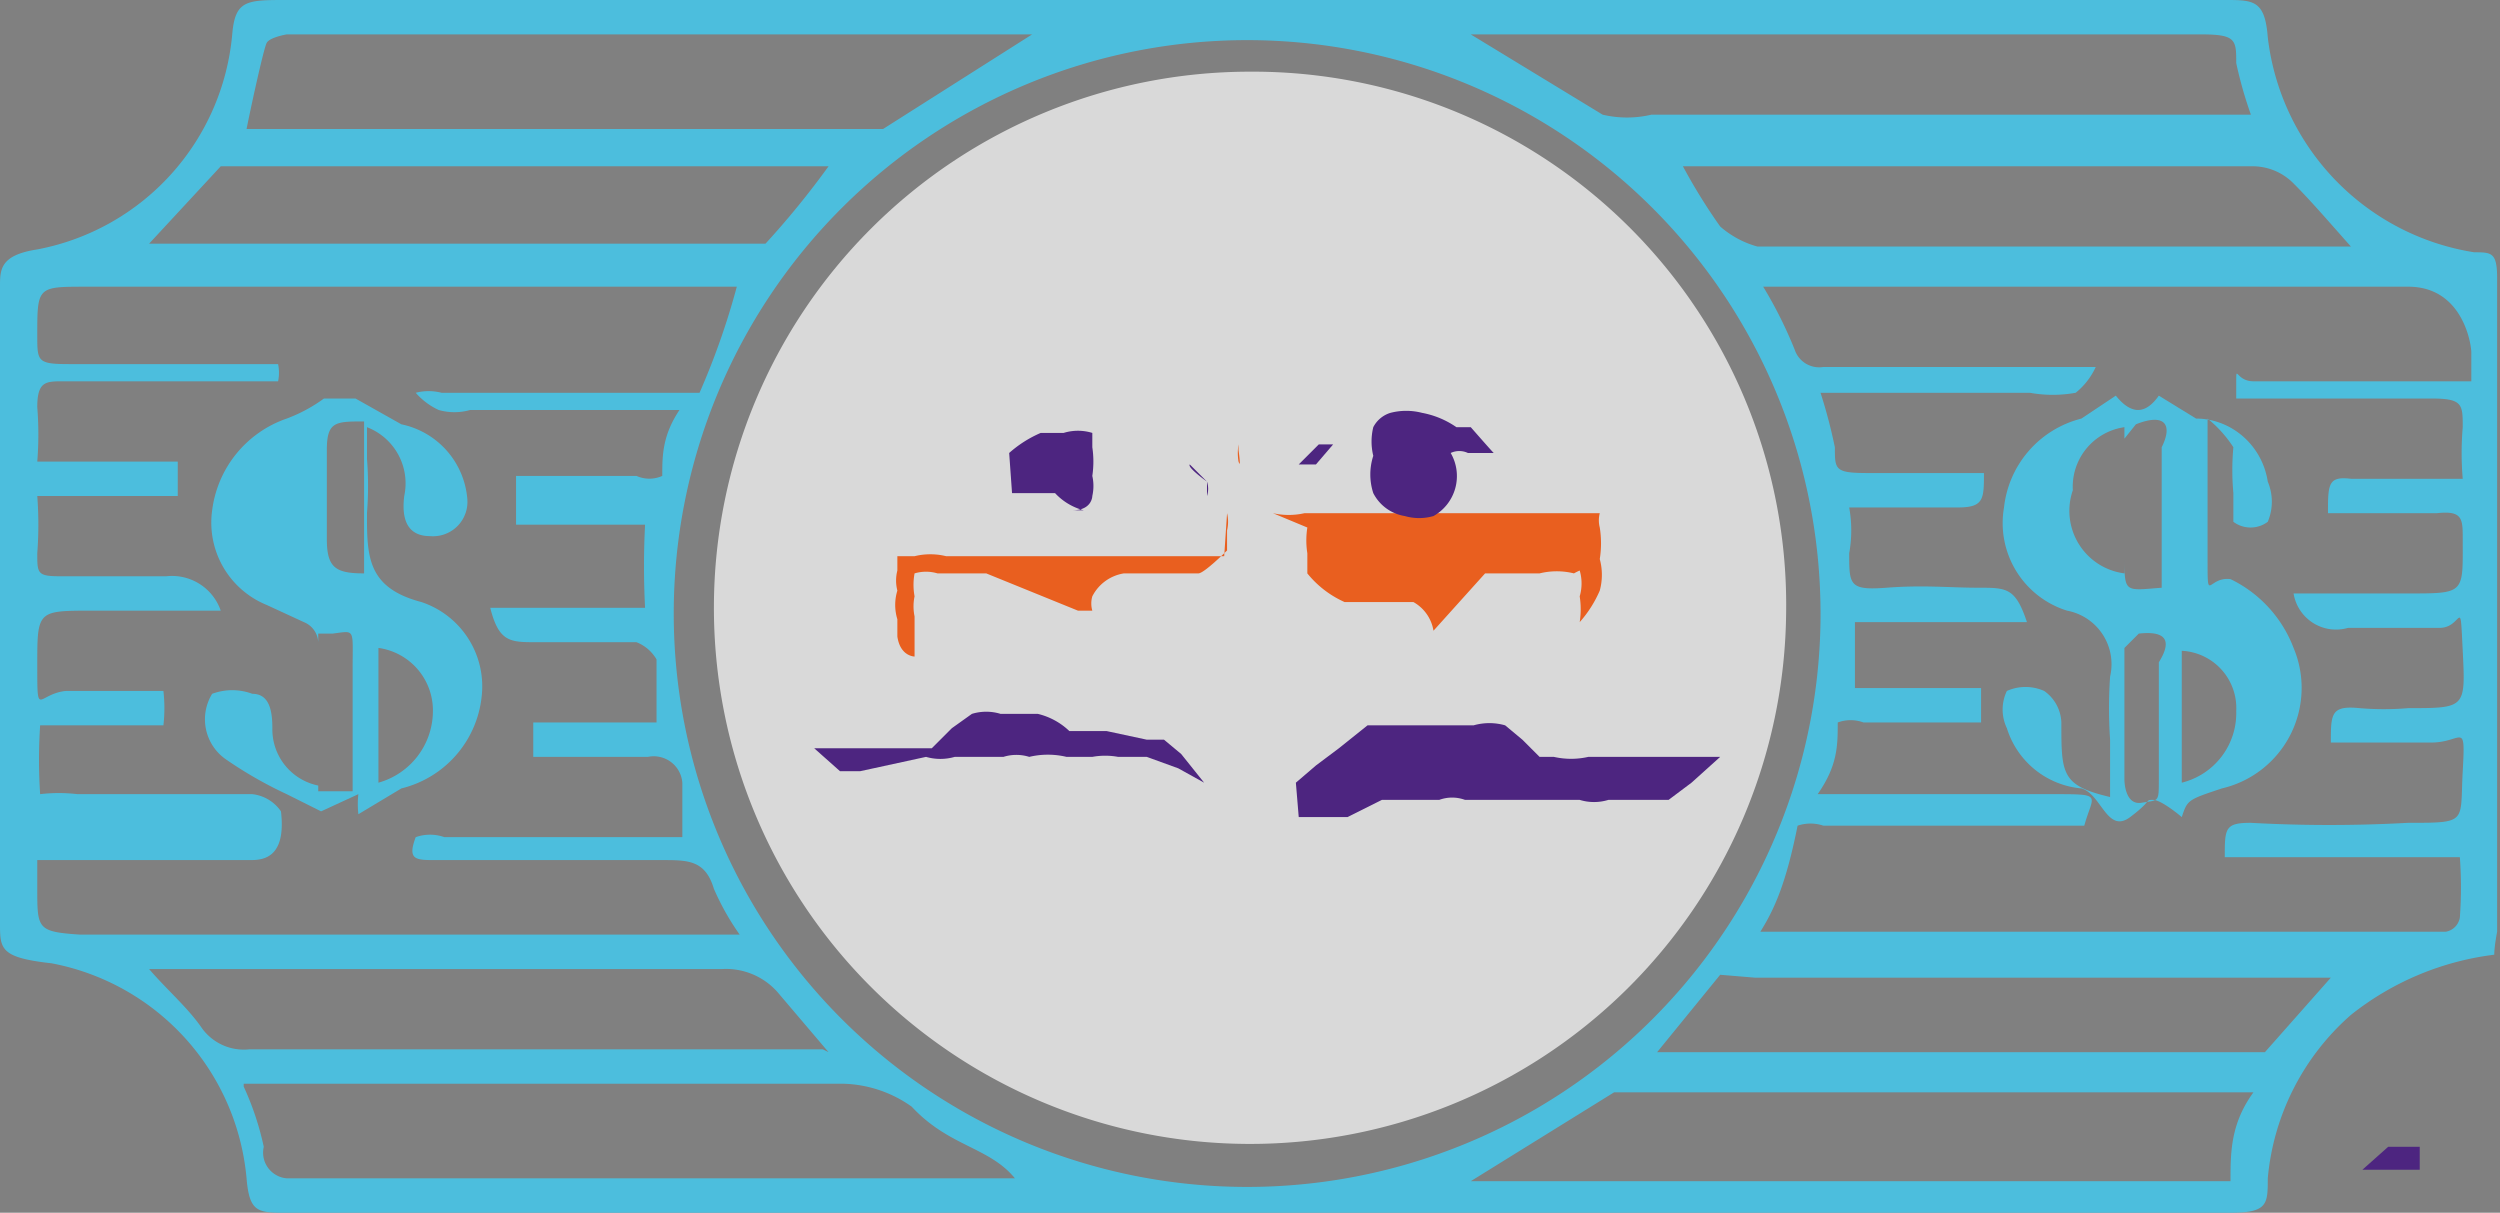 <svg xmlns="http://www.w3.org/2000/svg" viewBox="0 0 8.72 4.23"><rect x="0" y="0" width="8.72" height="4.23" fill="#808080" stroke="none"/><defs><style>.cls-1{fill:#4cbedd;}.cls-2{fill:#fff;opacity:0.7;}.cls-3{fill:#e95f1f;}.cls-3,.cls-4{fill-rule:evenodd;}.cls-4{fill:#4d2580;}</style></defs><title>Fichier 1</title><g id="Calque_2" data-name="Calque 2"><g id="Calque_1-2" data-name="Calque 1"><path class="cls-1" d="M8.7,3.33a1,1,0,0,0-.5.21.86.86,0,0,0-.29.57c0,.09,0,.12-.13.12H1c-.1,0-.13,0-.14-.12a.84.84,0,0,0-.68-.75C0,3.34,0,3.31,0,3.22,0,2.49,0,1.76,0,1,0,.94,0,.89.13.87A.84.84,0,0,0,.81.12C.82,0,.86,0,1,0H7.76c.1,0,.14,0,.15.13a.86.86,0,0,0,.72.75c.06,0,.08,0,.08.09V3.25S8.7,3.3,8.7,3.33ZM6.14,3.25H8.4l.13,0a.06.06,0,0,0,.05-.05,1.46,1.46,0,0,0,0-.21H7.76c0-.1,0-.12.09-.12a5,5,0,0,0,.55,0c.21,0,.18,0,.19-.18s0-.1-.11-.1H8.13c0-.1,0-.13.1-.12a1,1,0,0,0,.17,0c.2,0,.2,0,.19-.2s0-.08-.08-.08-.22,0-.32,0A.15.15,0,0,1,8,2.07H8.4c.2,0,.19,0,.19-.19,0-.07,0-.1-.09-.09H8.12c0-.1,0-.13.08-.12h.39a1.07,1.07,0,0,1,0-.18c0-.08,0-.1-.11-.1H7.93l-.13,0s0,0,0-.06,0,0,.06,0h.76s0-.07,0-.1S8.59,1,8.4,1H6.15a1.5,1.5,0,0,1,.11.22.09.09,0,0,0,.1.06h.95a.25.25,0,0,1-.07.09.45.45,0,0,1-.16,0H6.35a1.8,1.8,0,0,1,.05.19c0,.08,0,.09.12.09h.4c0,.09,0,.12-.09.12s-.25,0-.38,0a.45.45,0,0,1,0,.16c0,.11,0,.13.13.12s.22,0,.32,0,.13,0,.17.12H6.54s-.07,0-.07,0,0,.15,0,.23h.44v.12H6.5a.13.13,0,0,0-.09,0c0,.08,0,.15-.07.25h.28c.18,0,.36,0,.54,0s.14,0,.11.11H6.36a.14.14,0,0,0-.09,0C6.23,3.08,6.19,3.17,6.14,3.25ZM.13,3V3.1c0,.14,0,.15.15.16h2.3a.89.89,0,0,1-.09-.16C2.46,3,2.4,3,2.31,3,2,3,1.78,3,1.52,3c-.07,0-.1,0-.07-.08a.15.15,0,0,1,.1,0c.23,0,.46,0,.7,0h.13c0-.08,0-.13,0-.19a.1.1,0,0,0-.12-.09h-.4c0-.05,0-.08,0-.12h.43c0-.09,0-.15,0-.22a.14.14,0,0,0-.07-.06H1.87c-.09,0-.13,0-.16-.12h.54a2.83,2.83,0,0,1,0-.29H1.8V1.66h.42a.11.11,0,0,0,.09,0c0-.07,0-.14.06-.23H1.64a.2.2,0,0,1-.11,0,.24.24,0,0,1-.08-.06.18.18,0,0,1,.09,0h.8s.09,0,.1,0A2.6,2.6,0,0,0,2.57,1H.3c-.17,0-.17,0-.17.17h0c0,.09,0,.1.11.1H.9s0,0,.07,0a.15.15,0,0,1,0,.06l-.13,0H.22c-.06,0-.09,0-.09.09a1.2,1.2,0,0,1,0,.19H.62s0,.08,0,.12H.13a1.33,1.33,0,0,1,0,.2c0,.07,0,.08.08.08H.58a.18.18,0,0,1,.19.12H.32c-.19,0-.19,0-.19.19s0,.1.1.09H.57a.53.53,0,0,1,0,.12H.21s-.07,0-.07,0a1.85,1.85,0,0,0,0,.24.56.56,0,0,1,.13,0c.2,0,.41,0,.61,0a.14.14,0,0,1,.1.06C1,3,.91,3,.87,3,.63,3,.39,3,.13,3Zm6.22-.86a2,2,0,1,0-2,2A2,2,0,0,0,6.35,2.12ZM.85,3.79A1,1,0,0,1,.92,4,.09.09,0,0,0,1,4.11H3.54l0,0C3.45,4,3.31,4,3.18,3.86a.43.43,0,0,0-.24-.08H.85ZM3.6.12H1S.94.13.93.15.88.35.86.45H3.08Zm1.53,4H7.78c0-.1,0-.2.08-.31H7.81q-1,0-2.1,0H5.63ZM7.87.45A1.44,1.44,0,0,1,7.8.22c0-.08,0-.1-.12-.1H5.13L5.59.4a.37.37,0,0,0,.17,0H7.87Zm-2,.13A2,2,0,0,0,6,.79a.33.33,0,0,0,.13.07H8.2C8.12.77,8.06.7,8,.64A.2.2,0,0,0,7.86.58h-2ZM2.89.58H.77L.52.85H2.6s.06,0,.07,0A3,3,0,0,0,2.89.58Zm0,3.09-.17-.2a.24.24,0,0,0-.2-.09h-2c.06.07.13.13.18.2a.18.18,0,0,0,.17.08h2Zm2.89,0,.05,0h2l.07,0,.23-.26H6.12L6,3.4Z"/><path class="cls-2" d="M4.36.25A1.87,1.87,0,1,0,6.23,2.14,1.86,1.86,0,0,0,4.36.25Z"/><path class="cls-1" d="M7.61,2.85s-.07-.06-.1-.06,0,0-.08.06-.1-.08-.17-.1A.3.3,0,0,1,7,2.54a.15.15,0,0,1,0-.13.16.16,0,0,1,.13,0,.14.14,0,0,1,.06.11c0,.18,0,.22.17.26V2.58a1.62,1.62,0,0,1,0-.22.19.19,0,0,0-.15-.23.32.32,0,0,1-.22-.36.36.36,0,0,1,.27-.31l.12-.08q.08.1.15,0l.13.08c.12,0,.23.09.25.22a.18.18,0,0,1,0,.14.1.1,0,0,1-.12,0s0-.06,0-.1a.88.88,0,0,1,0-.16.43.43,0,0,0-.09-.1h0c0,.17,0,.33,0,.49s0,.06.08.07A.44.44,0,0,1,8,2.26a.36.36,0,0,1-.25.49C7.63,2.79,7.63,2.79,7.61,2.85Zm0-.12a.25.25,0,0,0,.19-.25.2.2,0,0,0-.19-.21ZM7.41,2V1.49a.21.21,0,0,0-.18.22A.22.22,0,0,0,7.41,2Zm0,.26v.46s0,.09.06.08.06,0,.06-.08V2.31C7.58,2.23,7.55,2.2,7.46,2.21Zm0-.73c0,.14,0,.28,0,.41s0,.12.13.11V1.56C7.58,1.48,7.55,1.44,7.45,1.48Z"/><path class="cls-1" d="M1.11,2.74c0-.17,0-.34,0-.5a.08.08,0,0,0-.05-.07L.93,2.11a.31.31,0,0,1-.19-.33A.39.39,0,0,1,1,1.46a.54.54,0,0,0,.13-.07s.06,0,.11,0,0,0,0,0l.16.09a.29.29,0,0,1,.23.26.12.12,0,0,1-.13.13c-.08,0-.1-.06-.09-.14a.21.21,0,0,0-.13-.24V1.6a1.21,1.21,0,0,1,0,.19c0,.15,0,.26.19.31a.31.31,0,0,1,.21.33.37.37,0,0,1-.28.32l-.15.09a.31.31,0,0,1,0-.07l-.13.06L1,2.77a1.43,1.43,0,0,1-.21-.12.17.17,0,0,1-.05-.23.2.2,0,0,1,.14,0c.06,0,.07.06.07.12A.2.2,0,0,0,1.11,2.74Zm0-.53v.55l.12,0c0-.15,0-.29,0-.43S1.24,2.2,1.16,2.21ZM1.27,2V1.47c-.1,0-.13,0-.13.1s0,.21,0,.31S1.17,2,1.27,2Zm.05.73a.26.26,0,0,0,.19-.25.22.22,0,0,0-.19-.22Z"/><path class="cls-3" d="M4.44,1.79h0l0,0a.25.25,0,0,0,.11,0h.43l.12,0,.07,0H5.5l.08,0,0,0a.1.1,0,0,0,0,.05.35.35,0,0,1,0,.11.21.21,0,0,1,0,.11.41.41,0,0,1-.07.11.05.05,0,0,1,0,0h0v0a.29.29,0,0,0,0-.09s0,0,0,0a.16.16,0,0,0,0-.09A.18.18,0,0,0,5.49,2a.25.25,0,0,0-.12,0L5.29,2s0,0,0,0l0,0-.05,0-.06,0s0,0,0,0L5,2.2l0,0H5v0a.14.14,0,0,0-.07-.1l-.08,0H4.69A.35.35,0,0,1,4.56,2l0,0,0-.07a.29.29,0,0,1,0-.09Z"/><path class="cls-3" d="M4.28,1.79a.13.13,0,0,1,0,.06l0,.07S4.2,2,4.18,2l0,0L4.05,2l0,0-.13,0a.15.15,0,0,0-.11.08.09.09,0,0,0,0,.05,0,0,0,0,0,0,0h0l-.05,0,0,0,0,0,0,0,0,0L3.44,2,3.36,2H3.27A.14.14,0,0,0,3.19,2a.22.22,0,0,0,0,.08.17.17,0,0,0,0,.07c0,.05,0,.09,0,.14h0s-.05,0-.06-.07l0,0s0,0,0-.06a.17.17,0,0,1,0-.1.14.14,0,0,1,0-.07l0,0,0-.05,0,0,.06,0a.23.23,0,0,1,.11,0h.12l.12,0h.09l.12,0H4l.13,0,.08,0,0,0,.06,0Z"/><path class="cls-4" d="M4.52,2.73s0,0,0,0l.07-.06.08-.06.1-.08.06,0,0,0,.07,0,.07,0,.07,0h.1a.2.2,0,0,1,.11,0l.06.05.06.06s0,0,.05,0l0,0,0,0a.27.27,0,0,0,.12,0h.06l.06,0h0l.07,0,.06,0,0,0H6s0,0,0,0l-.1.09-.08.06-.07,0-.07,0-.07,0a.17.17,0,0,1-.1,0l-.05,0,0,0,0,0s0,0,0,0l0,0,0,0H5.11a.13.13,0,0,0-.09,0l-.08,0-.12,0-.12.06-.08,0-.09,0Z"/><path class="cls-4" d="M4.2,2.73h0l-.09-.05L4,2.64l-.1,0a.25.25,0,0,0-.09,0l-.09,0a.28.28,0,0,0-.13,0,.15.15,0,0,0-.09,0l-.06,0,0,0a.1.1,0,0,1,0,0l0,0-.05,0a.05.05,0,0,1,0,0l-.06,0a.18.18,0,0,1-.1,0L3,2.69l-.07,0,0,0-.09-.08s0,0,0,0l0,0h0l.08,0,0,0h0l.08,0h.1l.08,0,.07,0a.08.08,0,0,0,0,0l.07-.07,0,0,.07-.05a.17.17,0,0,1,.1,0h.07l.06,0a.24.24,0,0,1,.11.06l0,0,.07,0,.06,0L4,2.58l.06,0,.06.05a.08.08,0,0,1,0,0Z"/><path class="cls-4" d="M3.52,1.58s0,0,0,0l0,0a.41.41,0,0,1,.11-.07h.08a.17.17,0,0,1,.1,0l0,0,0,0,0,.05a0,0,0,0,1,0,0,.34.34,0,0,1,0,.1.16.16,0,0,1,0,.07s0,.05-.07.05H3.78a.21.21,0,0,1-.1-.06s0,0,0,0l0,0s-.05,0-.08,0l-.07,0s0,0,0,0,0,0,0,0h0Z"/><path class="cls-4" d="M5.21,1.58h0a0,0,0,0,1,0,0,0,0,0,0,1,0,0l-.09,0h0a.07.07,0,0,0-.06,0A.16.16,0,0,1,5,1.8a.18.18,0,0,1-.1,0,.15.15,0,0,1-.11-.08.21.21,0,0,1,0-.13.21.21,0,0,1,0-.1.1.1,0,0,1,.06-.05h0a.22.22,0,0,1,.11,0,.31.31,0,0,1,.12.05l.05,0S5.2,1.57,5.21,1.58Z"/><path class="cls-4" d="M4.15,1.62s0,0,0,0,0,0,0,0l.06.06s0,0,0,0a.08.08,0,0,1,0,.05,0,0,0,0,1,0,0h0l0-.05S4.14,1.63,4.15,1.62Z"/><path class="cls-4" d="M4.59,1.62a.05.05,0,0,1,0,0s0,0,0,0,0,0-.06,0a0,0,0,0,1,0,0,0,0,0,0,1,0,0l.07-.07.05,0h0A0,0,0,0,1,4.59,1.62Z"/><path class="cls-3" d="M4.32,1.61a.18.18,0,0,1,0-.06V1.5s0,0,0,0,0,0,0,0a.08.08,0,0,1,0,0v.07a0,0,0,0,1,0,0S4.33,1.64,4.32,1.61Z"/><path class="cls-3" d="M8.21,3.79h.37l0,0h0a.06.06,0,0,1,0,0,0,0,0,0,1,0,0s0,0,0,0a0,0,0,0,1,0,0h0v0h0v0s0,0,0,0H8.46l0,0h0v0h0s0,0,0,0H8.29l0,0h0a0,0,0,0,1,0,0s0,0,0,0Z"/><path class="cls-4" d="M8.24,4.08v0h0l0,0,0,0h.2l0,0V4h.16l0,0,0,0H8.52l0,0H8.33a.05.05,0,0,1,0,0h0l0,0Z"/><path class="cls-4" d="M8.46,3.73h0l0,0,0,0h0s0,0,0,0,0,0,0,0l0,0h.11v0Z"/><path class="cls-4" d="M8.26,3.74h0s0,0,0,0h0l0,0h0A0,0,0,0,1,8.26,3.74Z"/><path class="cls-3" d="M8.16.22h.37l0,0h0s0,0,0,0a0,0,0,0,1,0,0s0,0,0,0a0,0,0,0,1,0,0h0v0h0s0,0,0,0l0,0H8.41l0,0h0l0,0h0s0,0,0,0H8.18a0,0,0,0,1,0,0s0,0,0,0Z"/><path class="cls-4" d="M8.18.51v0h0l0,0,0,0h.19l0,0v0h.16l0,0h0s0,0,0,0H8.46v0h0s0,0,0,0h-.1l0,0h0l0,0Z"/><path class="cls-4" d="M8.41.15h0l0,0,0,0h0l0,0s0,0,0,0,0,0,0,0h.11v0Z"/><path class="cls-4" d="M8.21.17h0s0,0,0,0h0l0,0h0A0,0,0,0,1,8.21.17Z"/><path class="cls-3" d="M.51.27h0l0,0H.16l0,0h0s0,0,0,0,0,0,0,0v0l0,0a0,0,0,0,1,0,0h0v0s0,0,0,0,0,0,0,0H.3l0,0h0s0,0,0,0H.43l0,0h0s0,0,0,0a0,0,0,0,0,0,0Z"/><path class="cls-4" d="M.48.56h0l0,0,0,0,0,0s0,0,0,0H.22s0,0,0,0h0v0H0l0,0,0,0H.17a0,0,0,0,0,0,0h0l0,0h.1l0,0h0s0,0,0,0Z"/><path class="cls-4" d="M.26.21h0a0,0,0,0,1,0,0s0,0,0,0h0a.05.05,0,0,0,0,0s0,0,0,0a0,0,0,0,0,0,0,0,0,0,0,0,0,0h0s0,0,0,0a.05.05,0,0,0,0,0h0Z"/><path class="cls-4" d="M.46.22a0,0,0,0,0,0,0h0v0l0,0h0Z"/><path class="cls-3" d="M.55,3.78H.17a0,0,0,0,0,0,0h0s0,0,0,0v0l0,0a0,0,0,0,0,0,0h0v0s0,0,0,0,0,0,0,0H.27s0,0,0,0h0l0,0h0l0,0h0s0,0,0,0H.51l0,0v0a0,0,0,0,1,0,0Z"/><path class="cls-4" d="M.52,4.07h0l0,0,0,0,0,0h0l0,0H.26l0,0,0,0h0l0,0H.05l0,0,0,0,0,0H.22l0,0H.42l0,0H.52Z"/><path class="cls-4" d="M.3,3.72h0l0,0h0s0,0,0,0a.06.06,0,0,0,0,0,0,0,0,0,0,0,0l0,0h0l0,0h0Z"/><path class="cls-4" d="M.5,3.73s0,0,0,0v0h0l0,0h0Z"/></g></g></svg>